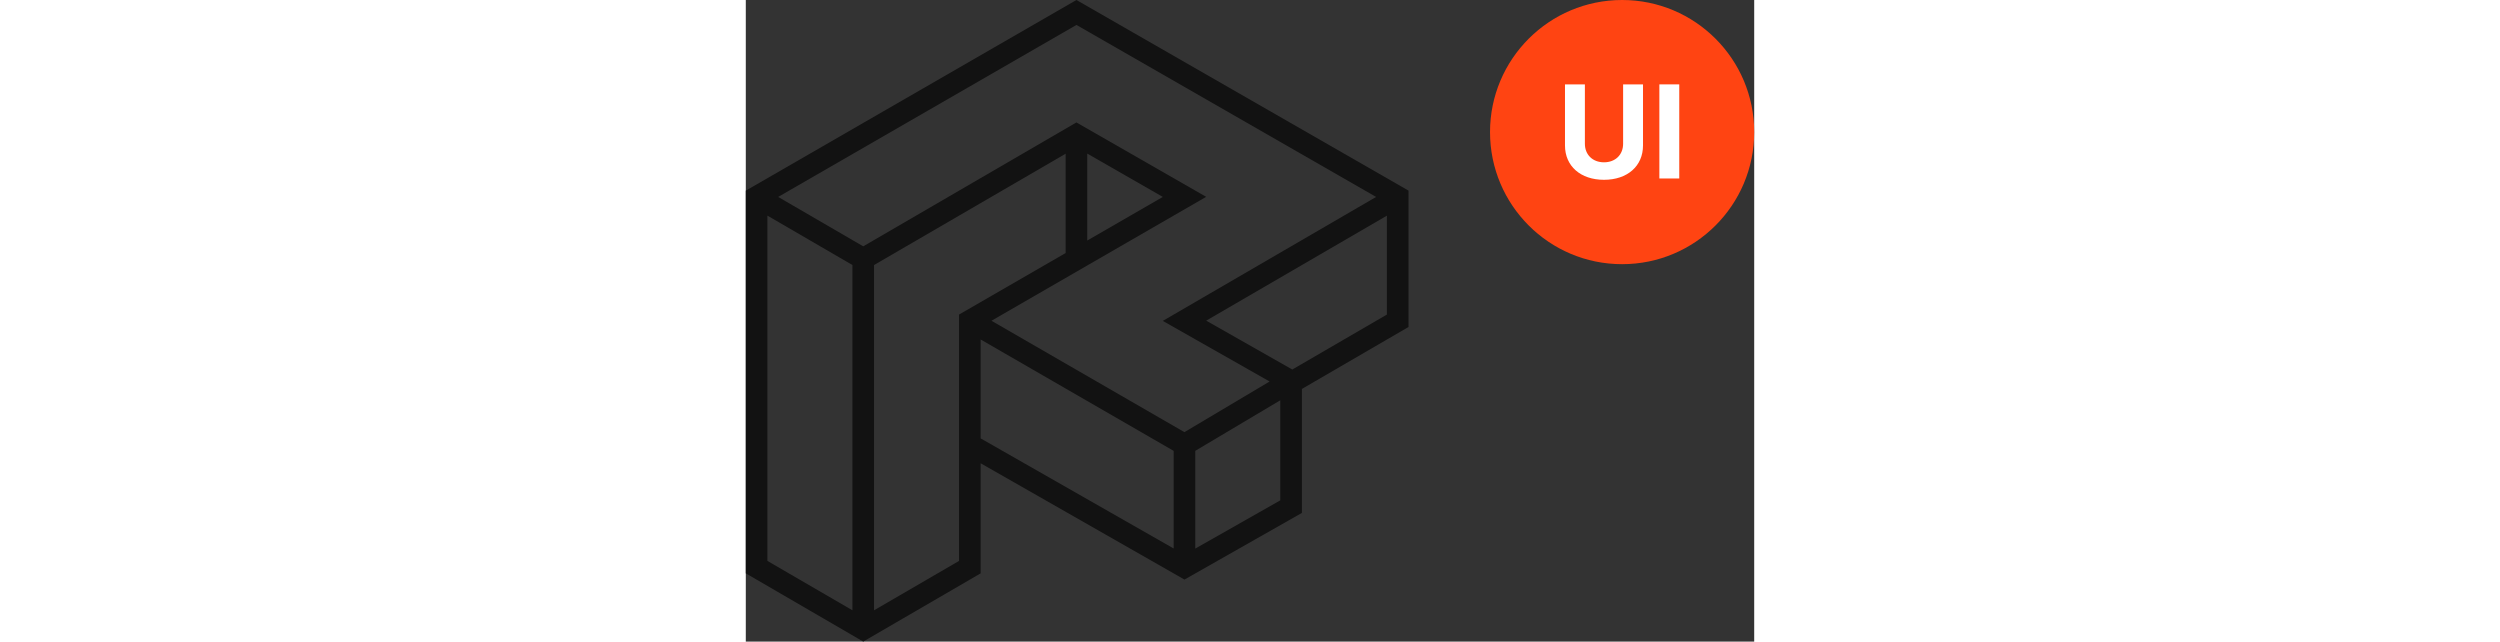 <?xml version="1.0" encoding="utf-8"?>
<svg 
version="1.1" 
xmlns="http://www.w3.org/2000/svg" 
xmlns:xlink="http://www.w3.org/1999/xlink" 
x="0px" 
y="0px" 
height="6em"
viewBox="0 0 374.08 238" 
style="enable-background:new 0 0 374.08 238;" 
xml:space="preserve"
>
	<rect x="0" y="0" width="374.08" height="238" fill="#333333" stroke="none"/>
	<style type="text/css">
		.st0{fill:#121212;}
		.st1{fill:#FF4412;}
		.st2{fill:#FFFFFF;}
	</style>
	<path class="st0" d="M122.65,0L0,70.72v141.97L43.56,238l43.56-25.31v-40.83L162.73,215l43.56-24.73v-45.99l39.55-22.98V70.71
		L122.65,0z M122.66,9.25l111.16,63.81l-79.13,45.98l39.62,22.48l-31.6,18.79l-71.58-41.32l79.65-45.97l-48.14-27.6L43.56,91.38
		L12.01,73.05L122.66,9.25z M126.66,56.97l28.04,16.08l-28.04,16.18L126.66,56.97L126.66,56.97z M8.02,208.08V79.99l31.53,18.32
		v128.08L8.02,208.08z M79.1,208.08L47.57,226.4V98.32l71.08-41.3v36.84L79.1,116.69V208.08z M87.11,125.93l71.61,41.33v36.21
		l-71.61-40.85V125.93z M166.74,203.5v-36.26l31.53-18.75v37.12L166.74,203.5z M202.73,137.08l-31.94-18.13L237.82,80v36.69
		L202.73,137.08z"/>
	<circle class="st1" cx="325.08" cy="49" r="49"/>
	<path class="st2" d="M332.83,31.3v22.67c0,7.64-5.79,12.73-14.47,12.73c-8.71,0-14.47-5.1-14.47-12.73V31.3h7.38v22.04
		c0,3.99,2.81,6.87,7.09,6.87c4.29,0,7.09-2.88,7.09-6.87V31.3H332.83z"/>
	<path class="st2" d="M346.28,66.21h-7.38V31.3h7.38V66.21z"/>
</svg>
